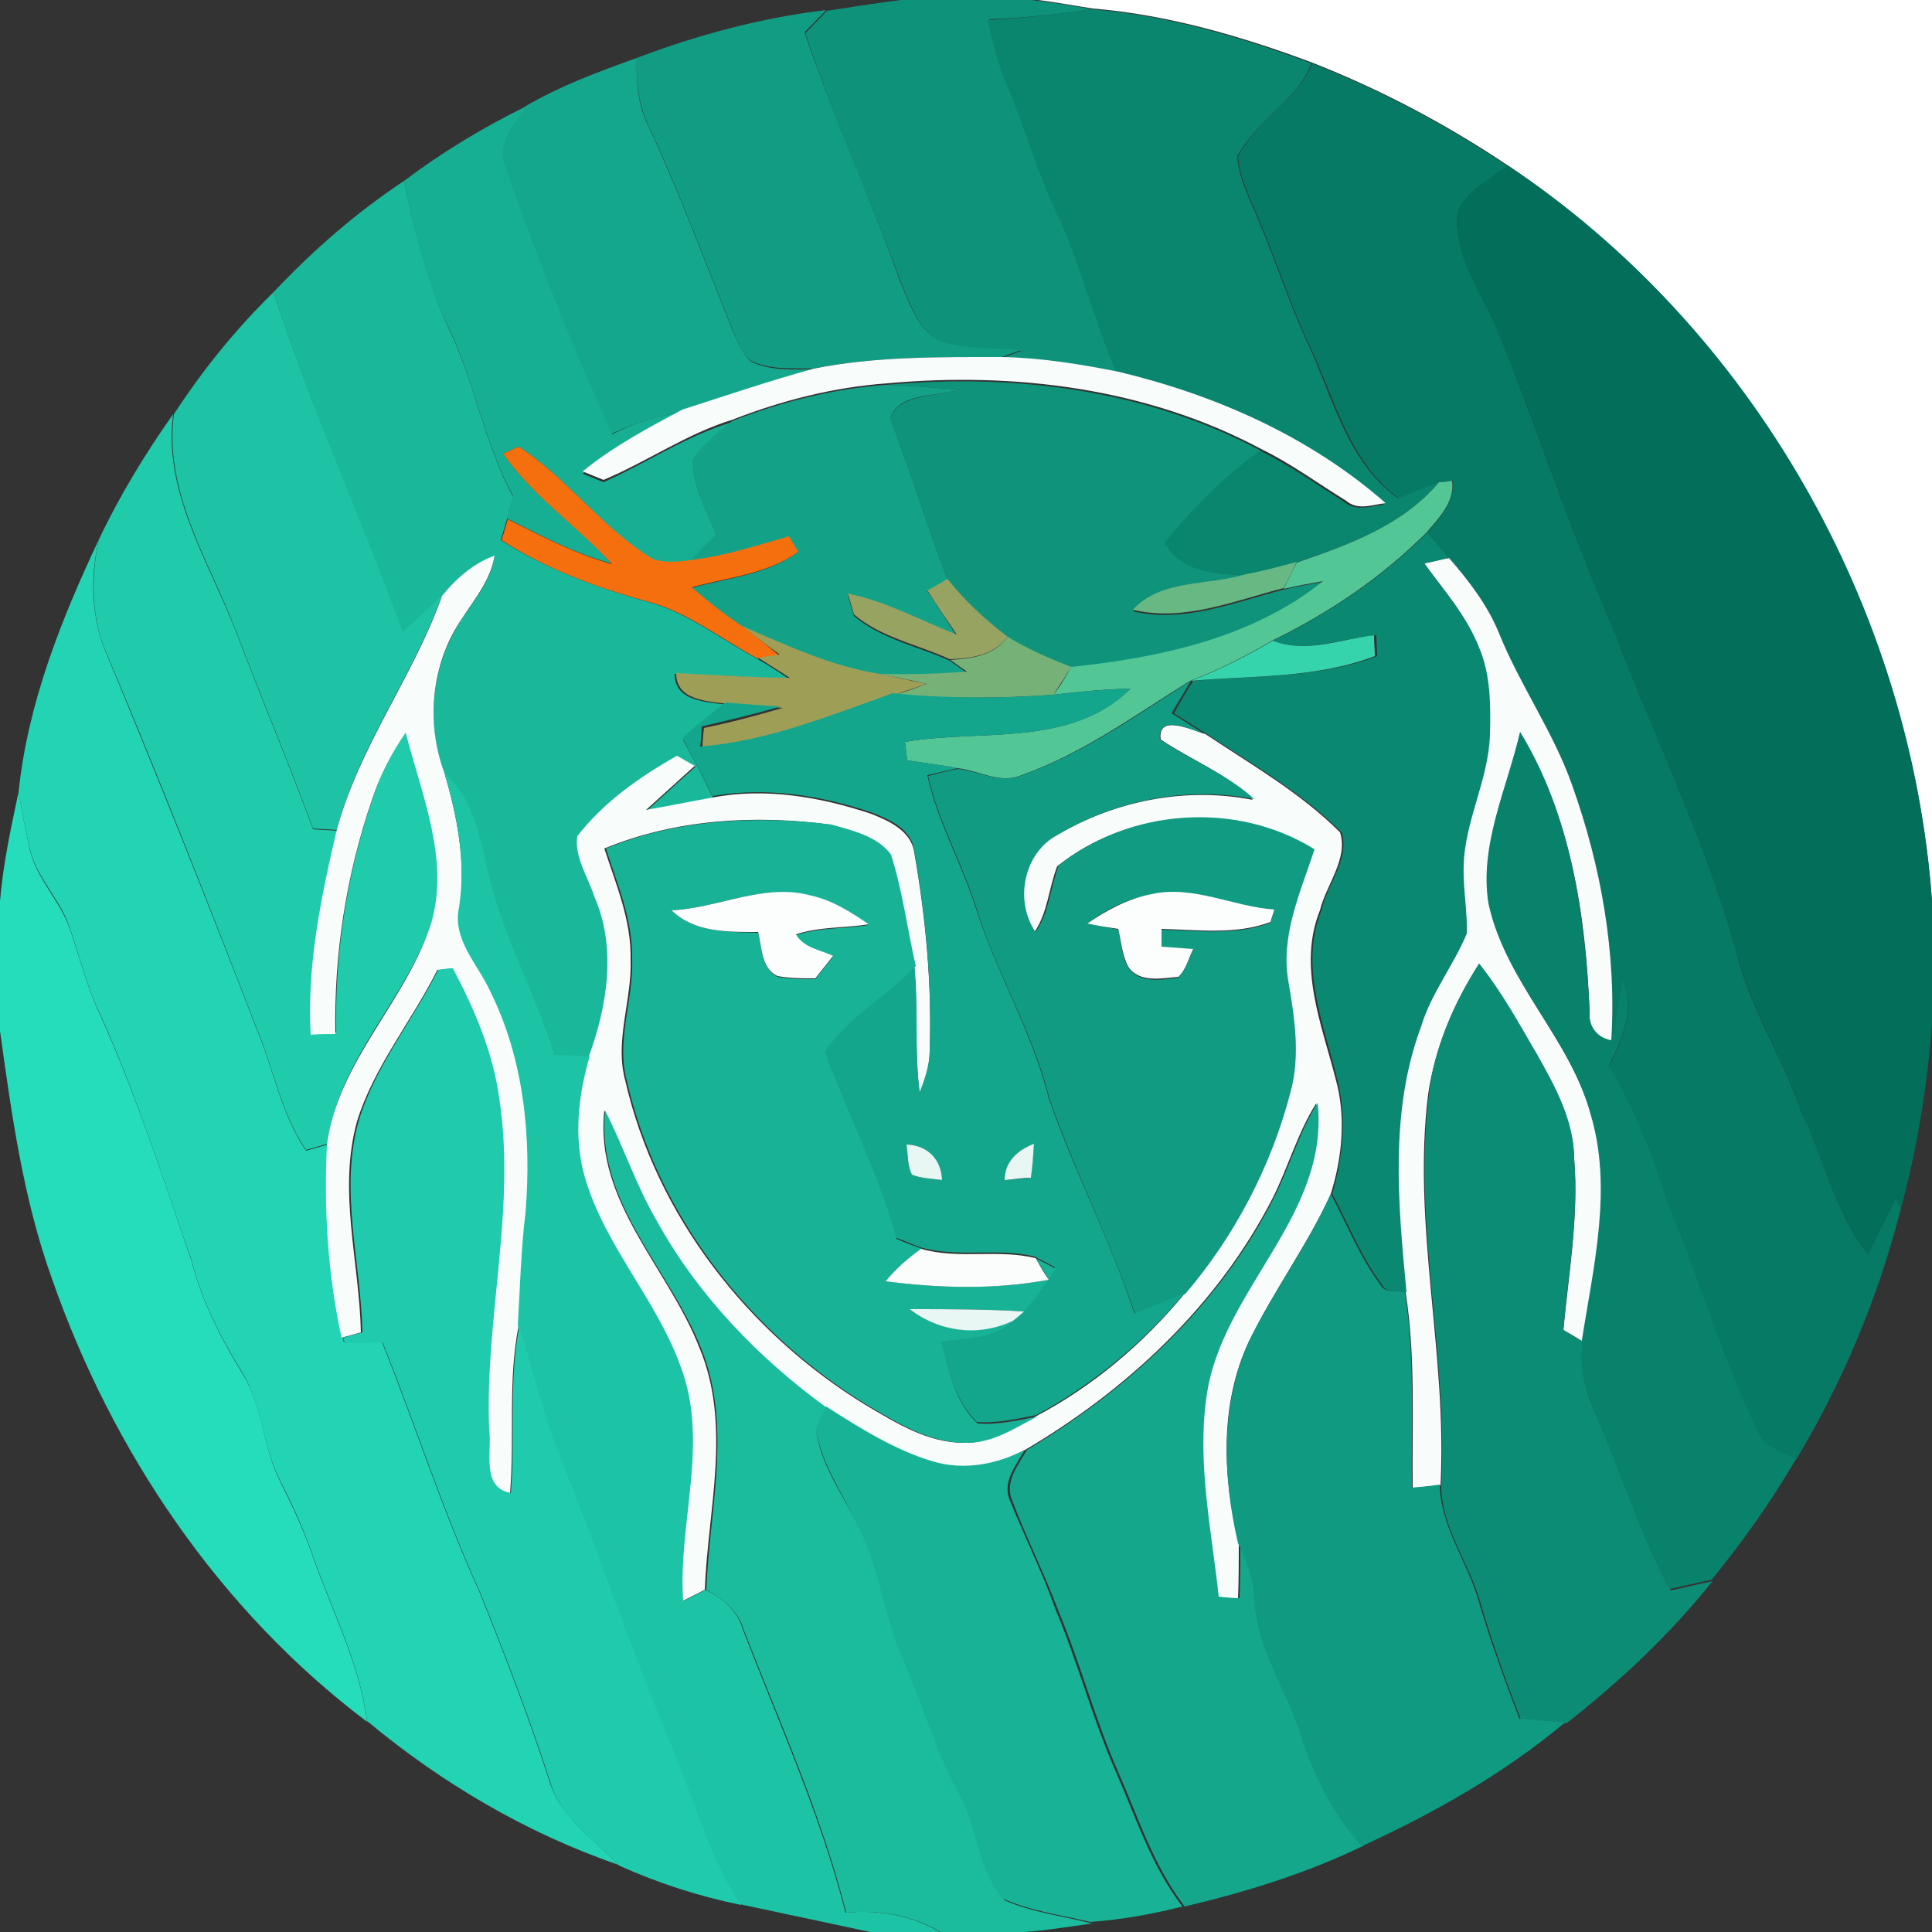 <?xml version="1.0" encoding="utf-8"?>
<!-- Generator: Adobe Illustrator 26.0.3, SVG Export Plug-In . SVG Version: 6.00 Build 0)  -->
<svg version="1.1" id="Layer_1" xmlns="http://www.w3.org/2000/svg" xmlns:xlink="http://www.w3.org/1999/xlink" x="0px" y="0px"
	 viewBox="0 0 250 250" style="enable-background:new 0 0 250 250;" xml:space="preserve">
<rect x="0" y="0" width="250" height="250" fill="#333333" stroke="none"/>
<style type="text/css">
	.st0{fill:#FFFFFF;}
	.st1{fill:#0E927A;}
	.st2{fill:#0A866F;}
	.st3{fill:#119D83;}
	.st4{fill:#15A78D;}
	.st5{fill:#077A65;}
	.st6{fill:#17AF94;}
	.st7{fill:#036F5B;}
	.st8{fill:#1AB89B;}
	.st9{fill:#1DC3A4;}
	.st10{fill:#F8FCFB;}
	.st11{fill:#0F947B;}
	.st12{fill:#13A288;}
	.st13{fill:#20CBAC;}
	.st14{fill:#F56F0E;}
	.st15{fill:#53C696;}
	.st16{fill:#0B8871;}
	.st17{fill:#22D4B3;}
	.st18{fill:#F8FDFC;}
	.st19{fill:#67B883;}
	.st20{fill:#96A361;}
	.st21{fill:#9F9E57;}
	.st22{fill:#76B277;}
	.st23{fill:#36D4AD;}
	.st24{fill:#119B82;}
	.st25{fill:#14A68C;}
	.st26{fill:#09826C;}
	.st27{fill:#1DC3A5;}
	.st28{fill:#25DCBB;}
	.st29{fill:#18B397;}
	.st30{fill:#FCFEFE;}
	.st31{fill:#FCFEFD;}
	.st32{fill:#1FCBAC;}
	.st33{fill:#0C8C75;}
	.st34{fill:#15A78C;}
	.st35{fill:#1BBC9E;}
	.st36{fill:#E8F7F4;}
	.st37{fill:#109A81;}
	.st38{fill:#FAFDFC;}
	.st39{fill:#18B396;}
</style>
<g id="_x23_ffffffff">
	<path class="st0" d="M250,116.6c-2.8-37.8-23.3-74.1-54.9-95.2c-7.9-5.3-16.4-9.8-25.3-13.3c-9.1-3.4-18.7-6.2-28.4-7
		c-2.6-0.4-5.2-0.9-7.9-1.2H250"/>
</g>
<g id="_x23_0e927aff">
	<path class="st1" d="M116.6,0h16.8c2.6,0.3,5.3,0.7,7.9,1.2c-4.4,0.7-8.9,1.1-13.3,1.3c0.5,2.8,1.3,5.6,2.4,8.2
		c2.3,5.4,3.9,11.2,6.4,16.5c3.2,6.8,4.9,14.1,7.9,21c-4.9-1-9.9-1.8-15-1.9c0.6-0.2,1.8-0.7,2.5-0.9c-3.5-0.3-7.1,0-10.4-1.1
		c-2.9-1.5-4-4.9-5.2-7.7c-3.9-10.9-8.8-21.4-12.4-32.3c0.9-1,1.9-1.9,2.8-2.9C110.2,0.9,113.4,0.4,116.6,0z"/>
</g>
<g id="_x23_0a866fff">
	<path class="st2" d="M141.3,1.2c9.8,0.8,19.3,3.6,28.4,7c-1.9,4.9-7.1,7.4-9.6,12c0.2,3.1,1.8,5.9,2.9,8.7
		c2.2,5.2,3.9,10.6,6.3,15.7c3.2,6.9,5,15.1,11.6,19.9c1.7-0.8,3.5-1.5,5.3-2.1c-4.7,5.6-11.7,8.1-18.5,10.4
		c-2.2,0.7-4.4,1.2-6.6,1.6c-3.9-0.1-8.5-0.2-10.5-4.2c3.7-4.5,7.7-8.6,12.4-11.9c3.9,1.9,7.4,4.4,11,6.7c1.5,1.2,3.4,0.5,5.1,0.3
		c-9.8-8.6-22-14-34.6-17c-3-6.9-4.7-14.2-7.9-21c-2.5-5.3-4.1-11.1-6.4-16.5c-1.1-2.6-1.8-5.4-2.4-8.2
		C132.4,2.3,136.9,1.9,141.3,1.2z"/>
</g>
<g id="_x23_119d83ff">
	<path class="st3" d="M82.4,7.5c7.9-3,16.1-5.2,24.5-6.2c-0.9,1-1.9,1.9-2.8,2.9c3.7,10.9,8.6,21.4,12.4,32.3
		c1.2,2.8,2.3,6.2,5.2,7.7c3.3,1,6.9,0.8,10.4,1.1c-0.6,0.2-1.9,0.7-2.5,0.9c-8.1,0-16.3-0.1-24.4,1.5c-2.7-0.1-5.5,0.2-8-1
		c-1.4-1.1-1.9-2.9-2.6-4.5c-3.5-8.8-6.8-17.6-10.8-26.2C82.6,13.4,82.3,10.4,82.4,7.5z"/>
</g>
<g id="_x23_15a78dff">
	<path class="st4" d="M67.9,13.8c4.6-2.7,9.5-4.5,14.5-6.3c-0.1,2.9,0.1,5.9,1.4,8.6c4,8.6,7.3,17.4,10.8,26.2
		c0.7,1.6,1.3,3.3,2.6,4.5c2.5,1.2,5.3,1,8,1c-5.8,1.6-11.4,3.5-17.1,5.5c-3.2,0.6-6.2,1.5-9.1,2.9C74,44.8,69.3,33.3,65.3,21.6
		C64,18.6,66.5,16.1,67.9,13.8z"/>
</g>
<g id="_x23_077a65ff">
	<path class="st5" d="M169.8,8.2c8.9,3.5,17.4,8,25.3,13.3c-2.3,1.7-5.2,3.2-6.5,5.9c-0.6,5.7,3.2,10.6,5.3,15.6
		c5.1,12.7,9.3,25.7,14.8,38.2c5.2,13.8,11.8,27.1,15.8,41.3c1.7,7.6,6.1,14.1,8.6,21.4c3,6.1,4.3,13,8.6,18.4
		c1.2-2.4,2.4-4.8,3.6-7.2c0.2,0.3,0.5,0.9,0.7,1.2c-2.9,11.4-7.5,22.5-13.6,32.6c-1.8-0.9-4-1.5-4.9-3.5c-4.8-9.6-7.7-20-11.8-29.9
		c-2-6.1-4.3-12-7.5-17.5c1.7-3.5,3.5-7.3,1.7-11.1c-0.4,2.6-0.8,5.2-1.4,7.8c0.7-11.3-1.3-22.6-5.1-33.2
		c-2.4-6.9-6.8-12.8-9.4-19.5c-1.5-3.7-3.9-6.8-6.5-9.8c-0.9-1.1-1.9-2.2-2.8-3.3c1.6-1.9,3.6-4,3.3-6.7c-0.4,0.1-1.3,0.2-1.7,0.2
		c-1.8,0.6-3.6,1.3-5.3,2.1c-6.5-4.8-8.3-13-11.6-19.9c-2.4-5.1-4.1-10.5-6.3-15.7c-1.1-2.8-2.7-5.6-2.9-8.7
		C162.6,15.6,167.8,13.1,169.8,8.2z"/>
</g>
<g id="_x23_17af94ff">
	<path class="st6" d="M52.3,23.4c4.9-3.7,10.2-6.9,15.7-9.6c-1.4,2.3-3.9,4.8-2.6,7.8c4,11.7,8.7,23.3,13.8,34.6
		c2.9-1.5,5.9-2.4,9.1-2.9c-4.4,2.4-9,4.8-12.9,8c0.7,0.3,2,0.8,2.7,1.1c5.6-2.5,10.7-6,16.7-7.8c-1.8,1.5-3.7,2.9-5.1,4.9
		c-0.2,3.5,1.8,6.6,3,9.8c-1.1,1.1-2.2,2.2-3.3,3.3c0.5-0.1,1.3-0.2,1.8-0.2c-2.2,0.3-4.4,0.8-6.6,0.2C78,68.5,73.5,61.9,67.1,57.8
		c-0.5,0.2-1.5,0.7-2,0.9c3.8,5.5,9.6,9.3,14,14.2c-4.8-1.3-9.1-3.6-13.5-5.8c0.3-0.9,0.5-1.9,0.8-2.9c-3.7-6.8-4.9-14.5-8.2-21.5
		C55.2,36.7,53.7,30,52.3,23.4z"/>
</g>
<g id="_x23_036f5bff">
	<path class="st7" d="M188.6,27.3c1.3-2.7,4.2-4.2,6.5-5.9c31.7,21.1,52.2,57.3,54.9,95.2v15.8c-0.6,8.1-1.9,16.1-4,23.9
		c-0.2-0.3-0.5-0.9-0.7-1.2c-1.2,2.4-2.3,4.8-3.6,7.2c-4.3-5.4-5.6-12.3-8.6-18.4c-2.5-7.3-6.8-13.8-8.6-21.4
		c-4-14.2-10.6-27.5-15.8-41.3c-5.5-12.5-9.7-25.6-14.8-38.2C191.8,38,187.9,33.1,188.6,27.3z"/>
</g>
<g id="_x23_1ab89bff">
	<path class="st8" d="M35.4,37.8c5.1-5.4,10.7-10.3,16.9-14.4c1.4,6.6,3,13.3,5.9,19.4c3.3,6.9,4.5,14.7,8.2,21.5
		c-0.3,1-0.5,1.9-0.8,2.9c-0.2,0.7-0.6,2-0.8,2.7c5.7,3.6,12,6,18.4,7.8c5.4,1.3,9.9,4.9,14.7,7.5c1.4,0.8,2.8,1.7,4.1,2.6
		c-4.9-0.1-9.8-0.5-14.7-0.6c0,3.6,4.1,3.6,6.7,4c-2,1.4-3.8,3-5.6,4.6c1.4,2.5,2.7,5,3.9,7.5c-2.9,0.5-5.8,1.1-8.6,1.6
		c2.1-1.9,4.2-3.8,6.3-5.7c-0.6-0.3-1.7-1-2.3-1.3c-4.8,2.7-9.5,6-12.9,10.4c-0.4,2.7,1.4,5.2,2.2,7.8c2.9,6.6,1.7,14.1-0.7,20.7
		c-1.5-0.1-3-0.1-4.5-0.2c-2.2-7.5-6.3-14.4-8.2-22.1c-1.4-5-2-10.7-6.1-14.4c-2.2-5.8-1.8-12.7,1.2-18.2c1.7-3.3,4.7-6,5.3-9.9
		c-2.8,1-5,2.9-6.8,5.2c-1.6,1.7-3.4,3.2-5.1,4.8C46.8,67.1,40.2,52.8,35.4,37.8z"/>
</g>
<g id="_x23_1dc3a4ff">
	<path class="st9" d="M22.5,53.6c3.7-5.7,8-11,12.9-15.8c4.8,14.9,11.4,29.2,16.7,44c1.7-1.6,3.5-3.1,5.1-4.8
		c-3.7,10.5-10.8,19.5-13.6,30.4c-1-0.1-2.1-0.1-3.1-0.2c-3.2-8.7-6.8-17.2-10.1-25.9C27,72.5,21.2,63.7,22.5,53.6z"/>
</g>
<g id="_x23_f8fcfbff">
	<path class="st10" d="M105.3,47.7c8-1.6,16.2-1.5,24.4-1.5c5,0.1,10,0.9,15,1.9c12.6,3,24.8,8.4,34.6,17c-1.7,0.2-3.6,1-5.1-0.3
		c-3.6-2.2-7.1-4.8-11-6.7c-14.8-7.9-31.9-10-48.4-8.5c-6.9,0.5-13.6,2.2-20,4.7c-5.9,1.8-11,5.4-16.7,7.8c-0.7-0.3-2-0.8-2.7-1.1
		c3.9-3.2,8.4-5.6,12.9-8C93.9,51.2,99.5,49.3,105.3,47.7z"/>
	<path class="st10" d="M184.3,72.9c1.1-0.2,2.1-0.5,3.2-0.7c2.6,3,5,6.1,6.5,9.8c2.7,6.7,7,12.7,9.4,19.5
		c3.8,10.6,5.8,21.9,5.1,33.2c-1.9-0.3-3-1.8-2.8-3.7c-0.5-12.5-2.4-25.4-9-36.2c-1.7,7.3-5.3,14.6-4,22.3
		c2.2,10.1,10.5,17.3,13.2,27.2c2.9,9.6,0.4,19.7-1.1,29.3c-0.6-0.4-1.8-1.1-2.5-1.5c0.7-7.4,2-14.7,1.4-22.1
		c-0.1-5-2.5-9.4-4.9-13.7c-2.4-3.9-4.6-8-7.4-11.6c-3.3,5.1-5.7,10.8-6.6,16.9c-2.1,16.9,2.5,33.7,1.6,50.6
		c-1.2,0.1-2.4,0.2-3.6,0.4c-0.1-8.4,0.4-16.9-0.9-25.3c-1.1-11.4-2.2-23.4,1.9-34.4c1.3-4.3,4.2-7.9,5.9-12
		c0.2-2.9-0.5-5.8-0.4-8.7c0.1-5.9,3.2-11.2,3.4-17c0.1-3.8,0.1-7.7-1.4-11.3C189.8,79.6,186.8,76.4,184.3,72.9z"/>
</g>
<g id="_x23_0f947bff">
	<path class="st11" d="M114.7,49.8c16.5-1.5,33.6,0.6,48.4,8.5c-4.7,3.3-8.8,7.5-12.4,11.9c2,3.9,6.6,4.1,10.5,4.2
		c-4.9,1.4-11,0.5-14.6,4.7c6.6,1.6,13.2-1.2,19.5-2.8c1.7-0.4,3.4-0.7,5.1-1c-9.1,7.4-21.1,9.9-32.6,11.1c-2.9-1-5.6-2.3-8.2-3.9
		c-2.9-2.2-5.5-4.7-7.8-7.5c-2.6-6.9-4.8-14-7.4-20.9c1.3-3.3,6-2.7,8.9-3.7C121,50.2,117.9,49.9,114.7,49.8z"/>
</g>
<g id="_x23_13a288ff">
	<path class="st12" d="M94.7,54.5c6.4-2.5,13.1-4.2,20-4.7c3.1,0.1,6.3,0.4,9.4,0.6c-2.9,1-7.7,0.3-8.9,3.7c2.6,6.9,4.8,14,7.4,20.9
		c-0.9,0.5-1.8,1-2.6,1.5c1.3,1.9,2.5,3.8,3.8,5.8c-4.7-1.8-9.1-4.3-14.1-5.3c0.2,0.7,0.6,2.1,0.8,2.7c3.5,3,8.2,3.9,12.4,5.8
		c0.7,0.5,1.4,1,2.1,1.5c-3.8,0.2-7.5,0.4-11.3,0.3c-6.3-0.9-12-3.7-17.8-6.2c-2.3-1.5-4.5-3.2-6.5-5c4.7-1.3,9.7-1.7,13.8-4.6
		c-0.3-0.5-0.9-1.5-1.2-2c-3.6,1.1-7.2,2.2-10.9,2.8c-0.5,0.1-1.3,0.2-1.8,0.2c1.1-1.1,2.2-2.2,3.3-3.3c-1.2-3.2-3.1-6.3-3-9.8
		C91,57.4,92.9,55.9,94.7,54.5z"/>
</g>
<g id="_x23_20cbacff">
	<path class="st13" d="M12.8,69.8c2.7-5.7,6-11.1,9.6-16.2c-1.3,10,4.5,18.9,8,27.8c3.3,8.7,6.9,17.2,10.1,25.9
		c1,0.1,2.1,0.1,3.1,0.2c-2,8.6-3.8,17.4-3.3,26.2c1.1,0,2.1,0,3.2-0.1c-0.2-10.4,1.4-20.7,4.8-30.5c1-3,2.5-5.9,4.3-8.5
		c2,7.9,5.5,16.1,3.4,24.3c-3.2,10.3-12.3,18.1-13.6,29.1c-0.7,0.2-2.1,0.6-2.8,0.8c-3.3-4.8-4.2-10.7-6.5-16
		c-6.2-16.1-12.5-32.1-19.2-48C11.8,80.2,11.7,74.8,12.8,69.8z"/>
</g>
<g id="_x23_f56f0eff">
	<path class="st14" d="M65.1,58.7c0.5-0.2,1.5-0.7,2-0.9c6.4,4.1,10.9,10.7,17.5,14.6c2.2,0.6,4.4,0.1,6.6-0.2
		c3.7-0.6,7.3-1.8,10.9-2.8c0.3,0.5,0.9,1.5,1.2,2c-4,2.9-9.1,3.3-13.8,4.6c2.1,1.8,4.2,3.5,6.5,5c1.7,1.2,3.2,2.5,4.8,3.8
		c-0.7,0.1-2.1,0.3-2.8,0.4c-4.8-2.6-9.3-6.2-14.7-7.5c-6.5-1.8-12.8-4.2-18.4-7.8c0.2-0.7,0.6-2,0.8-2.7c4.4,2.2,8.8,4.5,13.5,5.8
		C74.6,68,68.9,64.2,65.1,58.7z"/>
</g>
<g id="_x23_53c696ff">
	<path class="st15" d="M186.2,62.4c0.4,0,1.3-0.1,1.7-0.2c0.4,2.7-1.7,4.8-3.3,6.7c-5.8,5.8-12.6,10.4-20,14
		c-3.4,2-6.9,3.8-10.6,5.2c-7.1,4.4-13.9,9.4-21.8,12.2c-2.8,1.2-5.5-0.6-8.3-0.9c-2.2-0.4-4.3-0.7-6.5-1c-0.1-0.6-0.2-1.8-0.3-2.4
		c9.8-1.7,21.4,0.8,29.2-6.9c-3.4,0.1-6.7,0.4-10,0.8c0.9-1.1,1.6-2.3,2.3-3.6c11.4-1.2,23.4-3.7,32.6-11.1c-1.7,0.3-3.4,0.6-5.1,1
		c0.6-1.2,1.1-2.3,1.7-3.4C174.5,70.5,181.5,68,186.2,62.4z"/>
</g>
<g id="_x23_0b8871ff">
	<path class="st16" d="M164.7,82.9c7.4-3.6,14.2-8.2,20-14c0.9,1.1,1.9,2.2,2.8,3.3c-1.1,0.2-2.1,0.5-3.2,0.7
		c2.5,3.5,5.5,6.8,7.1,10.9c1.5,3.5,1.5,7.5,1.4,11.3c-0.2,5.9-3.3,11.2-3.4,17c-0.1,2.9,0.5,5.8,0.4,8.7c-1.7,4.1-4.6,7.7-5.9,12
		c-4.1,11-3,22.9-1.9,34.4c-1.1-0.1-2.6,0.2-3.2-1c-2.7-3.6-4.3-7.8-6.4-11.7c1.4-4.9,1.9-10.1,0.6-15c-1.7-7-4.9-14.5-2-21.7
		c0.7-3.3,3.7-6.7,2.6-10.1c-5.1-5.1-11.4-8.7-17.4-12.7c-1.4-0.9-2.9-1.8-4.3-2.7c0.8-1.4,1.6-2.8,2.5-4.2c8-0.7,16.2-0.3,23.8-3.2
		c0-0.7-0.1-2-0.1-2.7C173.5,82.6,169,84.6,164.7,82.9z"/>
</g>
<g id="_x23_22d4b3ff">
	<path class="st17" d="M2.4,102.5C3.6,91,7.9,80.2,12.8,69.8c-1.2,5-1,10.4,1.1,15.1c6.6,15.9,13,31.9,19.2,48
		c2.3,5.3,3.2,11.2,6.5,16c0.7-0.2,2.1-0.6,2.8-0.8c-0.3,8.4,0.1,16.8,1.9,24.9l0.2,0.7c1.6,0,3.3,0,4.9-0.1
		c4.3,10.7,7.8,21.8,12.6,32.3c3.3,8.2,6.5,16.5,9.2,24.9c1.5,4.5,5.7,7.2,8.8,10.5c-11.9-4.1-22.9-10.6-32.5-18.6
		c-1-7.7-4.7-14.6-7.2-21.9c-1.1-3.1-2.5-6.2-4-9.1c-2.3-4.4-2.3-9.7-4.9-14c-2.8-4.6-5.3-9.3-6.6-14.6c-3.8-10.8-7.2-21.6-11.9-32
		c-1.7-3.5-2.6-7.4-3.9-11.1c-1.2-3.7-4.4-6.5-5.2-10.4C3.3,107.3,2.8,104.9,2.4,102.5z"/>
</g>
<g id="_x23_f8fdfcff">
	<path class="st18" d="M57.2,77.1c1.8-2.2,4-4.2,6.8-5.2c-0.6,3.8-3.5,6.6-5.3,9.9c-3,5.5-3.4,12.3-1.2,18.2
		c1.7,5.7,2.8,11.6,2,17.5c-0.8,4.2,2.5,7.3,4,10.8c4.4,8.8,5.4,19,4.6,28.7c-0.6,4.8-0.7,9.7-1,14.6c-1.4,7.1-0.5,14.4-1.1,21.6
		c-3.9-0.7-2.4-5.4-2.8-8.2c-0.6-14.3,3.6-28.6,1.3-42.9c-0.8-6-3.2-11.6-6-16.8c-0.5,0.1-1.4,0.2-1.9,0.2
		c-3.3,6.6-8.2,12.5-10.4,19.6c-2.5,9,0.3,18.2,0.5,27.3c-0.6,0.2-1.8,0.5-2.5,0.7c-1.8-8.2-2.3-16.6-1.9-24.9
		c1.4-11,10.5-18.8,13.6-29.1c2.2-8.2-1.4-16.4-3.4-24.3c-1.8,2.6-3.3,5.5-4.3,8.5c-3.4,9.8-5,20.2-4.8,30.5c-1.1,0-2.1,0-3.2,0.1
		c-0.5-8.9,1.3-17.6,3.3-26.2C46.4,96.6,53.5,87.6,57.2,77.1z"/>
	<path class="st18" d="M150.2,95.7c-0.5-3.4,4.1-1.2,5.8-0.7c6,4,12.3,7.6,17.4,12.7c1.1,3.4-1.8,6.8-2.6,10.1
		c-2.9,7.2,0.2,14.7,2,21.7c1.4,4.9,0.9,10.2-0.6,15c-3,6.6-7.4,12.5-10.6,19.1c-3.8,8.1-3.4,17.5-1.3,26.1c0,2.4,0,4.8-0.1,7.2
		c-0.7-0.1-2-0.2-2.7-0.2c-0.9-8.5-2.8-17.1-1.6-25.7c1.8-13.9,16-23.5,14.4-38.2c-2.4,3.8-3.6,8.2-5.6,12.2
		c-7.1,13.9-18.9,24.9-32.2,32.7c-3.6,1.9-7.9,2.7-11.9,1.5c-5-1.5-9.4-4.4-13.8-7.1c-8.8-6.4-16.6-14.5-21.9-24.1
		c-2.6-4.6-4.3-9.6-6.7-14.3c-1.3,11.8,8.3,20.4,12.3,30.7c4.2,10,1.1,20.9,0.7,31.3c-0.7,0.4-2.2,1.1-2.9,1.5
		c-0.7-10.1,3.5-20.4-0.3-30.3c-3.1-8.7-9.8-15.6-12.4-24.5c-1.5-5.1-1-10.7,0.6-15.7c2.4-6.6,3.6-14.1,0.7-20.7
		c-0.8-2.5-2.6-5.1-2.2-7.8c3.4-4.4,8.1-7.7,12.9-10.4c0.6,0.3,1.7,1,2.3,1.3c-2.1,1.9-4.2,3.8-6.3,5.7c2.9-0.5,5.8-1.1,8.6-1.6
		c6.8-1.3,13.9-0.1,20.5,2.1c2.3,0.9,5.2,2.2,5.6,5c1.5,8.5,2.3,17.2,2,25.8c0,1.9-0.6,3.7-1.3,5.4c-0.7-5.5-0.2-11-0.7-16.5
		c-1.1-4.8-1.6-9.7-3.2-14.4c-1.7-2.4-5-3.2-7.7-3.9c-9.8-1.3-20-0.7-29.2,3.1c1.5,4.6,3.5,9.3,3.4,14.3c0.2,5.3-2.1,10.5-0.7,15.7
		c4,17.5,15.9,32.7,31.1,42c3.9,2.3,8,4.9,12.7,4.9c3.4,0.1,6.4-1.9,9.3-3.4c7.4-3.9,13.9-9.4,19.2-15.8
		c6.4-7.5,11.1-16.6,13.6-26.1c1.2-4.7,0.5-9.6-0.3-14.4c-1-5.9,1.6-11.5,3.4-17c-10-6.3-23.9-5.3-33.1,2.1c-1.1,2.8-1.2,6-3,8.6
		c-2.8-4.1-1.5-10.3,2.9-12.6c7.6-4.5,16.7-6.3,25.4-4.6C158.8,100.1,154.2,98.4,150.2,95.7z"/>
</g>
<g id="_x23_67b883ff">
	<path class="st19" d="M161.2,74.3c2.2-0.4,4.4-1,6.6-1.6c-0.6,1.2-1.1,2.3-1.7,3.4c-6.3,1.6-12.9,4.4-19.5,2.8
		C150.2,74.9,156.4,75.8,161.2,74.3z"/>
</g>
<g id="_x23_96a361ff">
	<path class="st20" d="M120,76.4c0.9-0.5,1.8-1,2.6-1.5c2.2,2.8,4.9,5.3,7.8,7.5c-1.8,2.4-4.7,2.8-7.5,2.9
		c-4.1-1.9-8.9-2.8-12.4-5.8c-0.2-0.7-0.6-2.1-0.8-2.7c5,1,9.4,3.5,14.1,5.3C122.5,80.2,121.2,78.3,120,76.4z"/>
</g>
<g id="_x23_9f9e57ff">
	<path class="st21" d="M96,81c5.8,2.5,11.5,5.2,17.8,6.2c2.1,0.4,4.1,0.9,6.1,1.3c-1.4,0.5-2.8,0.9-4.1,1.4
		c-8.1,2.9-16.2,6.2-24.9,6.9c0-0.6,0.1-1.9,0.2-2.6c3.4-0.7,6.8-1.6,10.2-2.6c-2.4-0.2-4.8-0.3-7.1-0.5c-2.6-0.4-6.7-0.4-6.7-4
		c4.9,0.2,9.8,0.6,14.7,0.6c-1.4-0.9-2.7-1.7-4.1-2.6c0.7-0.1,2.1-0.3,2.8-0.4C99.2,83.5,97.6,82.2,96,81z"/>
</g>
<g id="_x23_76b277ff">
	<path class="st22" d="M130.4,82.4c2.6,1.6,5.4,2.8,8.2,3.9c-0.7,1.2-1.5,2.4-2.3,3.6c-6.8,0.5-13.7,0.5-20.5,0
		c1.4-0.4,2.8-0.9,4.1-1.4c-2-0.5-4.1-0.9-6.1-1.3c3.8,0.1,7.5,0,11.3-0.3c-0.7-0.5-1.4-1-2.1-1.5C125.7,85.2,128.6,84.9,130.4,82.4
		z"/>
</g>
<g id="_x23_36d4adff">
	<path class="st23" d="M154.1,88.1c3.7-1.4,7.2-3.2,10.6-5.2c4.3,1.7,8.8-0.2,13.1-0.7c0,0.7,0.1,2,0.1,2.7
		C170.3,87.8,162.1,87.4,154.1,88.1z"/>
</g>
<g id="_x23_119b82ff">
	<path class="st24" d="M132.3,100.3c7.9-2.8,14.8-7.8,21.8-12.2c-0.8,1.4-1.7,2.8-2.5,4.2c1.4,0.9,2.9,1.8,4.3,2.7
		c-1.7-0.6-6.2-2.7-5.8,0.7c4,2.7,8.6,4.4,12.2,7.7c-8.7-1.7-17.8,0.1-25.4,4.6c-4.4,2.3-5.7,8.5-2.9,12.6c1.8-2.6,1.9-5.8,3-8.6
		c9.2-7.4,23-8.4,33.1-2.1c-1.8,5.5-4.4,11.1-3.4,17c0.8,4.7,1.6,9.6,0.3,14.4c-2.5,9.6-7.2,18.6-13.6,26.1c-2.1,1-4.3,1.8-6.5,2.7
		c-3.2-9.5-7.8-18.5-11.1-27.9c-2.1-8.6-6.8-16.2-9.4-24.5c-1.8-5.9-5-11.3-6.3-17.3c1.3-0.3,2.6-0.7,3.9-0.9
		C126.7,99.8,129.5,101.5,132.3,100.3 M140.7,119.5c1.3,0.3,2.7,0.5,4,0.8c0.4,1.6,0.4,3.4,1.3,4.9c1.4,2.1,4.3,1.6,6.5,1.3
		c0.9-1,1.3-2.4,1.9-3.6c-1.4-0.1-2.7-0.2-4.1-0.3c0-0.6,0-1.7,0-2.3c4.7,0.1,9.6,0.8,14.1-0.9c0.1-0.4,0.4-1.2,0.5-1.6
		c-5.3-0.3-10.5-3.2-15.9-2C145.9,116.2,143.2,117.7,140.7,119.5z"/>
</g>
<g id="_x23_14a68cff">
	<path class="st25" d="M136.3,89.9c3.3-0.4,6.7-0.7,10-0.8c-7.7,7.7-19.4,5.2-29.2,6.9c0.1,0.6,0.2,1.8,0.3,2.4
		c2.2,0.3,4.4,0.6,6.5,1c-1.3,0.3-2.6,0.6-3.9,0.9c1.3,6.1,4.5,11.5,6.3,17.3c2.7,8.4,7.3,16,9.4,24.5c3.3,9.5,8,18.4,11.1,27.9
		c2.2-0.9,4.3-1.7,6.5-2.7c-5.3,6.4-11.9,11.9-19.2,15.8c-2.5,0.5-5.1,1.1-7.7,0.9c-2.9-2.8-3.7-6.9-4.7-10.6
		c3.2-0.5,6.8-0.3,9.3-2.7c0.3-0.3,1-0.9,1.4-1.2c1.5-1.7,2.8-3.6,4.1-5.5c-0.6-0.4-1.9-1-2.6-1.4c-4.8-1.2-9.9,0.2-14.8-1.2
		c-1.1-0.4-2.2-0.9-3.3-1.3c-2.3-8.3-6.3-16.1-9.3-24.2c3.1-4.6,8.1-7.1,11.8-11.1c0.6,5.5,0,11,0.7,16.5c0.7-1.7,1.3-3.6,1.3-5.4
		c0.3-8.7-0.5-17.3-2-25.8c-0.3-2.8-3.2-4.1-5.6-5c-6.5-2.2-13.6-3.3-20.5-2.1c-1.2-2.5-2.6-5-3.9-7.5c1.8-1.6,3.7-3.2,5.6-4.6
		c2.4,0.2,4.8,0.4,7.1,0.5c-3.3,1-6.8,1.8-10.2,2.6c0,0.7-0.1,1.9-0.2,2.6c8.7-0.7,16.8-4,24.9-6.9
		C122.6,90.4,129.5,90.4,136.3,89.9 M117.3,148.1c0.2,1.3,0.1,2.7,0.7,3.9c1.2,0.5,2.6,0.5,3.9,0.7
		C121.8,150.1,119.9,148.2,117.3,148.1 M130,152.7c1.1-0.1,2.3-0.2,3.4-0.3c0.1-1.4,0.3-2.9,0.4-4.4
		C131.7,148.8,130.1,150.2,130,152.7z"/>
</g>
<g id="_x23_09826cff">
	<path class="st26" d="M196.7,94.7c6.6,10.8,8.4,23.8,9,36.2c-0.2,1.9,1,3.4,2.8,3.7c0.6-2.6,1-5.2,1.4-7.8c1.8,3.8,0,7.6-1.7,11.1
		c3.2,5.5,5.6,11.5,7.5,17.5c4.1,9.9,7.1,20.3,11.8,29.9c0.8,2,3.1,2.6,4.9,3.5c-3.2,5.5-6.9,10.7-10.9,15.6
		c-1.8,0.4-3.6,0.8-5.4,1.2c-3.9-7.1-6.3-14.9-9.5-22.3c-1.3-3.1-2.5-6.4-1.9-9.9c1.5-9.6,4-19.7,1.1-29.3
		c-2.7-9.9-11-17.1-13.2-27.2C191.4,109.3,195,102.1,196.7,94.7z"/>
</g>
<g id="_x23_1dc3a5ff">
	<path class="st27" d="M57.5,100c4.2,3.7,4.7,9.4,6.1,14.4c1.9,7.6,5.9,14.5,8.2,22.1c1.5,0.1,3,0.1,4.5,0.2
		c-1.5,5.1-2.1,10.6-0.6,15.7c2.6,8.9,9.3,15.8,12.4,24.5c3.7,9.8-0.4,20.2,0.3,30.3c0.7-0.4,2.2-1.1,2.9-1.5
		c2.1,1.1,4.1,2.6,4.8,5.1c4.7,12.2,10.1,24.1,13.3,36.7c4.2-0.4,8.5,0.3,12.2,2.5h-9c-5.6-1.2-11.2-2.4-16.9-3.6
		c-4.2-6.2-6-13.5-8.9-20.3c-5.1-12.2-9.3-24.7-14.2-36.9c-2.4-5.7-3.8-11.8-5.6-17.7c0.3-4.9,0.4-9.7,1-14.6
		c0.8-9.7-0.2-19.9-4.6-28.7c-1.6-3.5-4.9-6.6-4-10.8C60.3,111.6,59.2,105.7,57.5,100z"/>
</g>
<g id="_x23_25dcbbff">
	<path class="st28" d="M0,116.6c0.4-4.8,1.4-9.4,2.4-14.1c0.4,2.4,0.9,4.8,1.4,7.2c0.8,3.9,3.9,6.7,5.2,10.4
		c1.3,3.7,2.2,7.5,3.9,11.1c4.7,10.4,8.2,21.3,11.9,32c1.3,5.2,3.8,10,6.6,14.6c2.7,4.3,2.6,9.6,4.9,14c1.5,3,2.9,6,4,9.1
		c2.5,7.3,6.2,14.2,7.2,21.9c-19.1-14.4-33-35-40.8-57.4c-3.7-10.3-5.2-21.2-6.7-32V116.6z"/>
</g>
<g id="_x23_18b397ff">
	<path class="st29" d="M78.4,109.8c9.2-3.8,19.4-4.3,29.2-3.1c2.7,0.8,6,1.5,7.7,3.9c1.5,4.7,2.1,9.6,3.2,14.4
		c-3.7,3.9-8.7,6.5-11.8,11.1c3,8.1,7,15.8,9.3,24.2c1.1,0.5,2.2,0.9,3.3,1.3c-1.7,1.2-3.3,2.6-4.7,4.2c7,0.9,14.1,1.1,21.1-0.2
		c-0.4-0.7-1.2-2.1-1.7-2.8c0.7,0.4,2,1,2.6,1.4c-1.3,1.9-2.6,3.8-4.1,5.5c-4.9-0.3-9.8-0.3-14.8-0.3c3.9,3,8.9,3.5,13.4,1.5
		c-2.5,2.4-6.1,2.2-9.3,2.7c1,3.7,1.7,7.8,4.7,10.6c2.6,0.2,5.2-0.4,7.7-0.9c-2.9,1.5-5.8,3.5-9.3,3.4c-4.7,0-8.8-2.6-12.7-4.9
		c-15.2-9.3-27.1-24.5-31.1-42c-1.4-5.2,0.9-10.5,0.7-15.7C81.9,119.1,79.9,114.4,78.4,109.8 M86.9,117.8c3,2.9,7.3,2.8,11.2,2.9
		c0.5,2,0.4,4.6,2.5,5.7c1.6,0.3,3.2,0.3,4.9,0.3c0.8-1,1.5-1.9,2.3-2.9c-1.7-0.8-3.8-1-4.8-2.8c3-1,6.3-0.8,9.4-1.3
		c-2.2-1.7-4.6-3.1-7.4-3.7C98.8,114.2,92.9,117.5,86.9,117.8z"/>
</g>
<g id="_x23_fcfefeff">
	<path class="st30" d="M86.9,117.8c6.1-0.3,12-3.6,18.1-1.9c2.7,0.6,5.1,2.1,7.4,3.7c-3.1,0.5-6.4,0.3-9.4,1.3c1,1.8,3.2,2,4.8,2.8
		c-0.8,1-1.5,1.9-2.3,2.9c-1.6,0-3.3,0-4.9-0.3c-2.1-1-2-3.7-2.5-5.7C94.2,120.6,89.9,120.7,86.9,117.8z"/>
</g>
<g id="_x23_fcfefdff">
	<path class="st31" d="M140.7,119.5c2.5-1.7,5.2-3.2,8.3-3.8c5.4-1.2,10.5,1.6,15.9,2c-0.1,0.4-0.4,1.2-0.5,1.6
		c-4.5,1.7-9.4,1-14.1,0.9c0,0.6,0,1.7,0,2.3c1.4,0.1,2.7,0.2,4.1,0.3c-0.6,1.2-0.9,2.6-1.9,3.6c-2.2,0.2-5.1,0.8-6.5-1.3
		c-0.8-1.5-0.9-3.2-1.3-4.9C143.4,120,142,119.8,140.7,119.5z"/>
</g>
<g id="_x23_1fcbacff">
	<path class="st32" d="M56.7,125.5c0.5-0.1,1.4-0.2,1.9-0.2c2.8,5.3,5.2,10.9,6,16.8c2.2,14.3-1.9,28.6-1.3,42.9
		c0.4,2.8-1.1,7.5,2.8,8.2c0.6-7.2-0.3-14.5,1.1-21.6c1.8,5.9,3.2,12,5.6,17.7c4.9,12.3,9.1,24.8,14.2,36.9
		c2.9,6.8,4.7,14.1,8.9,20.3c-5.4-1.1-10.7-2.8-15.8-5.1c-3.1-3.3-7.4-6-8.8-10.5c-2.7-8.4-5.9-16.7-9.2-24.9
		c-4.8-10.5-8.3-21.6-12.6-32.3c-1.6,0-3.3,0.1-4.9,0.1l-0.2-0.7c0.6-0.2,1.8-0.5,2.5-0.7c-0.2-9.1-3-18.3-0.5-27.3
		C48.5,138,53.4,132.1,56.7,125.5z"/>
</g>
<g id="_x23_0c8c75ff">
	<path class="st33" d="M191.4,124.7c2.9,3.6,5.1,7.6,7.4,11.6c2.4,4.2,4.9,8.7,4.9,13.7c0.6,7.4-0.8,14.8-1.4,22.1
		c0.6,0.4,1.8,1.1,2.5,1.5c-0.6,3.4,0.5,6.8,1.9,9.9c3.2,7.4,5.6,15.2,9.5,22.3c1.8-0.4,3.6-0.8,5.4-1.2
		c-5.5,6.9-11.9,12.9-18.9,18.4c-2-0.2-4-0.3-5.9-0.5c-1.9-4.9-3.7-9.9-5.2-15c-1.4-5.2-5.1-9.7-5.1-15.3
		c0.9-16.9-3.7-33.7-1.6-50.6C185.6,135.6,188.1,129.9,191.4,124.7z"/>
</g>
<g id="_x23_15a78cff">
	<path class="st34" d="M164.9,154.9c2-4,3.2-8.4,5.6-12.2c1.6,14.7-12.6,24.3-14.4,38.2c-1.2,8.6,0.7,17.2,1.6,25.7
		c0.7,0.1,2,0.2,2.7,0.2c0.1-2.4,0.1-4.8,0.1-7.2c1.1,2.3,2,4.7,2.1,7.3c0.3,6.3,4.1,11.6,6,17.5c1.7,5.3,4.2,10.2,7.9,14.4
		c-7.4,3.6-15.2,6-23.2,7.9c-4-5.2-6-11.5-8.6-17.4c-3-6.8-4.9-14.1-7.8-21c-1.8-4.8-4.1-9.3-5.9-14.1c-1.1-2.4,0.8-4.7,1.9-6.6
		C146,179.8,157.8,168.9,164.9,154.9z"/>
</g>
<g id="_x23_1bbc9eff">
	<path class="st35" d="M78.3,143.7c2.4,4.7,4,9.7,6.7,14.3c5.3,9.6,13.1,17.7,21.9,24.1c-0.5,1.3-1.6,2.6-1.1,4.1
		c1,4.5,3.9,8.2,5.8,12.3c2.5,5.1,3,10.8,5.2,15.9c2.6,6,4.4,12.4,7.6,18.2c2.4,4.2,2.4,9.6,5.6,13.3c3.6,1.6,7.5,2,11.3,3
		c-2.9,0.4-5.9,0.9-8.8,1.1h-10.8c-3.7-2.2-8-2.9-12.2-2.5c-3.2-12.7-8.6-24.6-13.3-36.7c-0.7-2.4-2.7-3.9-4.8-5.1
		c0.4-10.4,3.4-21.3-0.7-31.3C86.6,164.1,77.1,155.6,78.3,143.7z"/>
</g>
<g id="_x23_e8f7f4ff">
	<path class="st36" d="M117.3,148.1c2.7,0.1,4.5,1.9,4.6,4.6c-1.3-0.2-2.7-0.2-3.9-0.7C117.4,150.8,117.5,149.4,117.3,148.1z"/>
	<path class="st36" d="M130,152.7c0-2.4,1.7-3.9,3.8-4.7c-0.1,1.5-0.2,2.9-0.4,4.4C132.3,152.4,131.2,152.6,130,152.7z"/>
	<path class="st36" d="M117.7,169.4c4.9,0,9.8,0,14.8,0.3c-0.3,0.3-1,0.9-1.4,1.2C126.7,173,121.6,172.4,117.7,169.4z"/>
</g>
<g id="_x23_109a81ff">
	<path class="st37" d="M161.6,173.6c3.2-6.5,7.6-12.4,10.6-19.1c2.1,3.9,3.7,8.1,6.4,11.7c0.6,1.2,2.1,0.8,3.2,1
		c1.3,8.4,0.8,16.9,0.9,25.3c1.2-0.1,2.4-0.2,3.6-0.4c0.1,5.6,3.7,10.1,5.1,15.3c1.5,5.1,3.3,10,5.2,15c2,0.2,4,0.3,5.9,0.5
		c-7.9,6.6-16.9,11.7-26.3,16c-3.7-4.1-6.2-9.1-7.9-14.4c-1.9-5.9-5.7-11.2-6-17.5c-0.1-2.6-1-5-2.1-7.3
		C158.2,191.1,157.9,181.8,161.6,173.6z"/>
</g>
<g id="_x23_fafdfcff">
	<path class="st38" d="M119.2,161.6c4.8,1.4,9.9,0,14.8,1.2c0.4,0.7,1.2,2.1,1.7,2.8c-7,1.3-14.1,1.1-21.1,0.2
		C115.9,164.2,117.5,162.8,119.2,161.6z"/>
</g>
<g id="_x23_18b396ff">
	<path class="st39" d="M105.8,186.1c-0.5-1.5,0.6-2.8,1.1-4.1c4.4,2.8,8.8,5.6,13.8,7.1c4,1.2,8.3,0.4,11.9-1.5
		c-1.1,2-3,4.2-1.9,6.6c1.9,4.7,4.2,9.3,5.9,14.1c2.9,6.9,4.8,14.2,7.8,21c2.6,5.9,4.6,12.2,8.6,17.4c-3.9,1-7.9,1.7-11.9,2
		c-3.8-0.9-7.7-1.4-11.3-3c-3.3-3.7-3.3-9.1-5.6-13.3c-3.2-5.8-4.9-12.2-7.6-18.2c-2.2-5.2-2.8-10.9-5.2-15.9
		C109.7,194.3,106.9,190.6,105.8,186.1z"/>
</g>
</svg>
